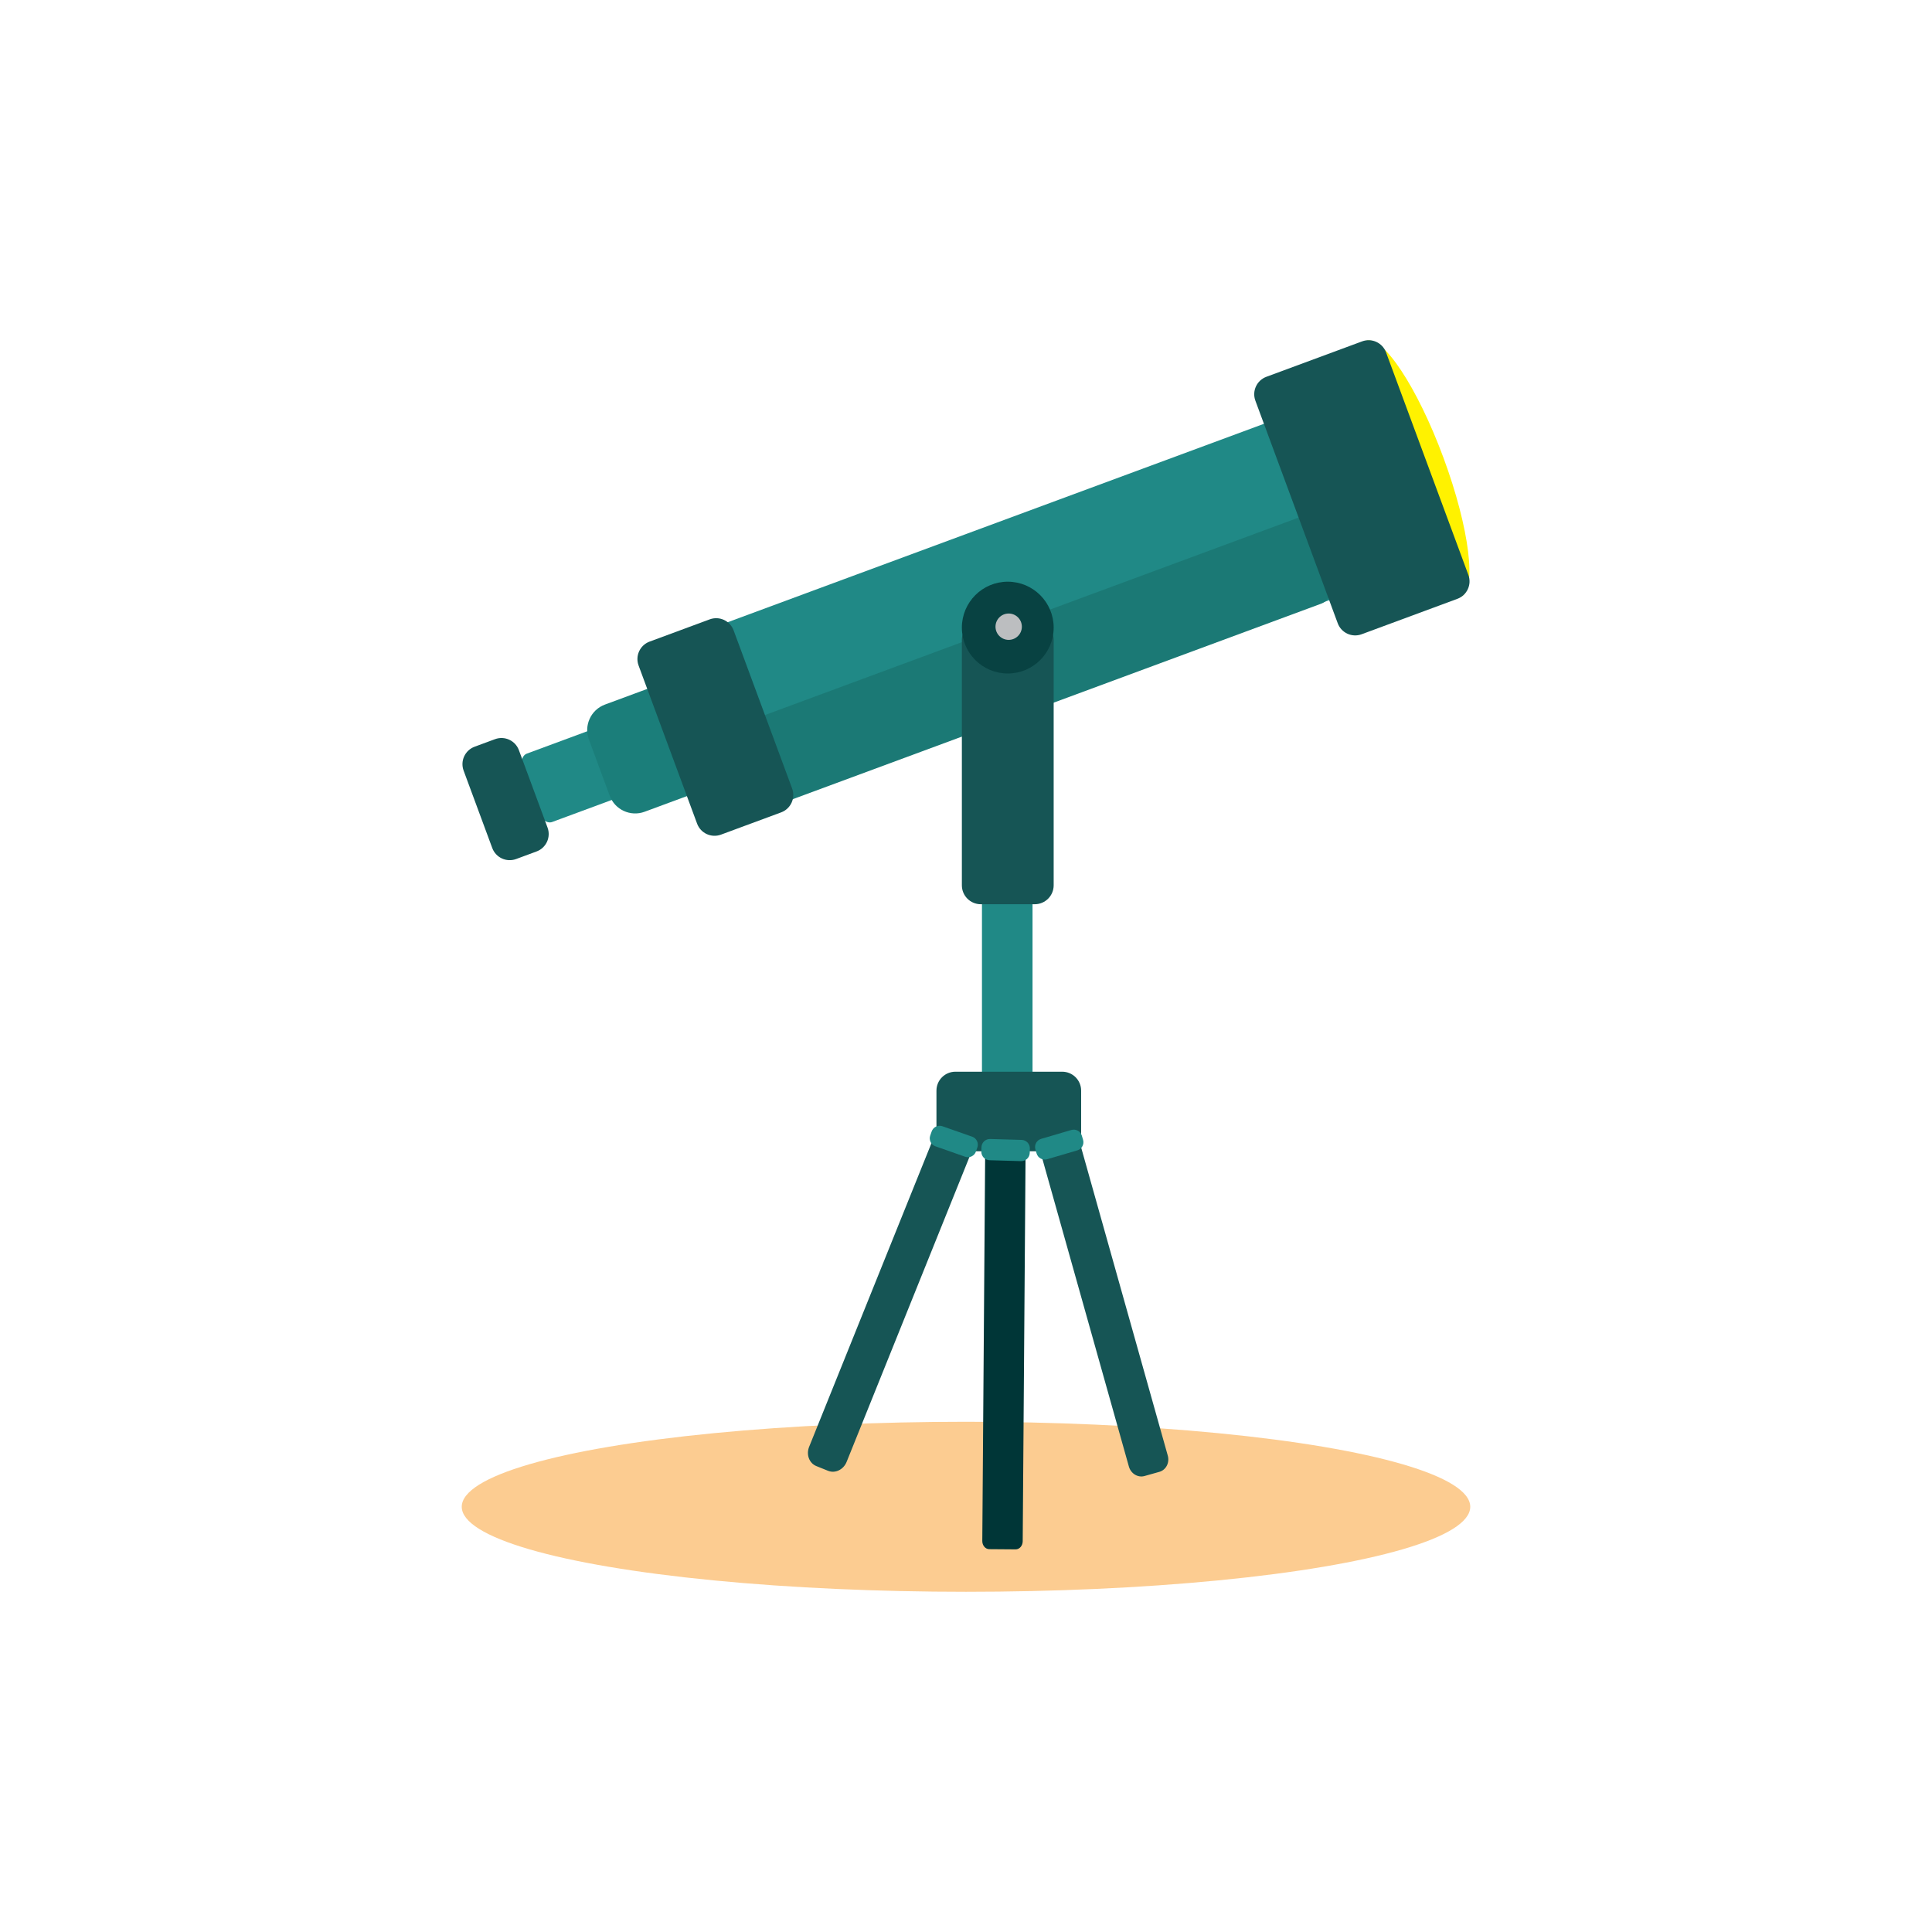 <?xml version="1.0" encoding="utf-8"?>
<!-- Generator: Adobe Illustrator 15.1.0, SVG Export Plug-In . SVG Version: 6.00 Build 0)  -->
<!DOCTYPE svg PUBLIC "-//W3C//DTD SVG 1.1//EN" "http://www.w3.org/Graphics/SVG/1.1/DTD/svg11.dtd">
<svg version="1.1" id="Layer_1" xmlns="http://www.w3.org/2000/svg" xmlns:xlink="http://www.w3.org/1999/xlink" x="0px" y="0px"
	 width="500px" height="500px" viewBox="0 0 500 500" enable-background="new 0 0 500 500" xml:space="preserve">
<g>
	<ellipse fill="#FCCC91" cx="250" cy="389.955" rx="130.5" ry="22"/>
	<g>
		<path fill="#003637" d="M256.021,400.924l6.819,0.051c1.004,0.008,1.826-0.931,1.834-2.096l0.757-102.248
			c0.009-1.164-0.799-2.115-1.804-2.122l-6.819-0.051c-1.004-0.007-1.826,0.931-1.834,2.095l-0.757,102.25
			C254.209,399.967,255.017,400.917,256.021,400.924z"/>
		<path fill="#165555" d="M211.26,379.416l3.048,1.229c1.837,0.74,3.985-0.295,4.797-2.312l34.889-86.609
			c0.812-2.017-0.019-4.252-1.855-4.991l-3.047-1.228c-1.837-0.74-3.985,0.295-4.797,2.312l-34.889,86.609
			C208.593,376.441,209.423,378.677,211.26,379.416z"/>
		<path fill="#208986" d="M173.885,201.268l-30.994,11.467c-1.331,0.492-3.027-0.777-3.79-2.838l-3.789-10.24
			c-0.762-2.06-0.301-4.128,1.029-4.62l30.994-11.468c1.331-0.492,3.027,0.778,3.79,2.838l3.789,10.24
			C175.677,198.706,175.216,200.775,173.885,201.268z"/>
		<path fill="#165555" d="M138.859,220.359l-5.278,1.953c-2.493,0.922-5.262-0.352-6.185-2.845l-7.412-20.031
			c-0.922-2.493,0.351-5.263,2.844-6.186l5.278-1.952c2.494-0.923,5.263,0.351,6.185,2.844l7.412,20.031
			C142.626,216.668,141.353,219.438,138.859,220.359z"/>
		<path fill="#208986" d="M264.45,283.79h-7.55c-1.529,0-2.769-1.239-2.769-2.769v-53.349c0-1.528,1.239-2.769,2.769-2.769h7.55
			c1.529,0,2.769,1.24,2.769,2.769v53.349C267.219,282.551,265.979,283.79,264.45,283.79z"/>
		<path fill="#208986" d="M348.171,153.77L199.8,208.665c-2.06,0.763-4.347-0.29-5.109-2.349l-14.124-38.174
			c-0.762-2.061,0.29-4.348,2.35-5.109l148.37-54.896c2.061-0.762,4.348,0.29,5.109,2.35l14.124,38.174
			C351.282,150.72,350.229,153.008,348.171,153.77z"/>
		<path fill="#1B7975" d="M188.423,208.783c0.762,2.06,3.049,3.111,5.109,2.35l148.371-54.896c2.06-0.762,3.111-3.049,2.35-5.109
			l-6.574-17.768L181.85,191.016L188.423,208.783z"/>
		
			<ellipse transform="matrix(0.938 -0.347 0.347 0.938 -19.375 134.434)" fill="#FFF200" cx="365.703" cy="121.319" rx="8.325" ry="35.309"/>
		<path fill="#165555" d="M377.171,154.975l-24.782,9.17c-2.493,0.922-5.263-0.352-6.185-2.845l-21.312-57.6
			c-0.922-2.493,0.352-5.263,2.845-6.186l24.782-9.169c2.494-0.923,5.264,0.351,6.186,2.844l21.312,57.6
			C380.938,151.283,379.665,154.052,377.171,154.975z"/>
		<path fill="#165555" d="M267.79,234.015h-13.96c-2.706,0-4.899-2.193-4.899-4.899v-63.537c0-2.705,2.193-4.898,4.899-4.898h13.96
			c2.706,0,4.899,2.193,4.899,4.898v63.537C272.689,231.821,270.496,234.015,267.79,234.015z"/>
		<path fill="#165555" d="M274.899,297.946h-27.647c-2.706,0-4.899-2.193-4.899-4.898v-10.794c0-2.705,2.193-4.898,4.899-4.898
			h27.647c2.706,0,4.899,2.193,4.899,4.898v10.794C279.799,295.753,277.605,297.946,274.899,297.946z"/>
		<path fill="#1B7E7A" d="M185.633,203.121l-18.808,6.959c-3.645,1.349-7.692-0.514-9.041-4.158l-5.38-14.54
			c-1.348-3.645,0.513-7.692,4.158-9.041l18.807-6.959c3.645-1.349,7.693,0.513,9.042,4.158l5.38,14.54
			C191.139,197.725,189.277,201.773,185.633,203.121z"/>
		<circle fill="#084242" cx="260.81" cy="162.422" r="11.879"/>
		<circle fill="#BCBEC0" cx="261.045" cy="162.188" r="3.411"/>
		<path fill="#165555" d="M202.156,210.244l-15.563,5.758c-2.494,0.923-5.263-0.351-6.185-2.844l-15.142-40.924
			c-0.922-2.493,0.351-5.263,2.845-6.186l15.563-5.758c2.493-0.922,5.262,0.352,6.185,2.844L205,204.059
			C205.923,206.552,204.649,209.321,202.156,210.244z"/>
		<path fill="#208986" d="M249.774,299.361l-7.686-2.698c-1.143-0.401-1.744-1.653-1.343-2.796l0.368-1.048
			c0.401-1.144,1.653-1.744,2.796-1.343l7.686,2.697c1.143,0.401,1.744,1.653,1.343,2.796l-0.368,1.048
			C252.169,299.161,250.917,299.762,249.774,299.361z"/>
		<path fill="#165555" d="M296.202,381.993l3.842-1.081c1.719-0.482,2.693-2.365,2.176-4.203l-24.822-88.287
			c-0.517-1.84-2.329-2.938-4.049-2.455l-3.842,1.08c-1.719,0.484-2.693,2.366-2.176,4.205l24.822,88.287
			C292.67,381.378,294.483,382.477,296.202,381.993z"/>
		<path fill="#208986" d="M264.241,300.499l-8.143-0.235c-1.21-0.035-2.163-1.045-2.128-2.256l0.031-1.11
			c0.035-1.211,1.045-2.164,2.256-2.129l8.143,0.235c1.211,0.035,2.164,1.045,2.129,2.256l-0.032,1.11
			C266.462,299.581,265.452,300.534,264.241,300.499z"/>
		<path fill="#208986" d="M278.812,297.713l-7.816,2.295c-1.162,0.341-2.381-0.325-2.723-1.487l-0.312-1.065
			c-0.342-1.162,0.324-2.381,1.486-2.723l7.816-2.295c1.162-0.341,2.381,0.324,2.722,1.486l0.313,1.066
			C280.639,296.152,279.974,297.371,278.812,297.713z"/>
	</g>
</g>
</svg>
